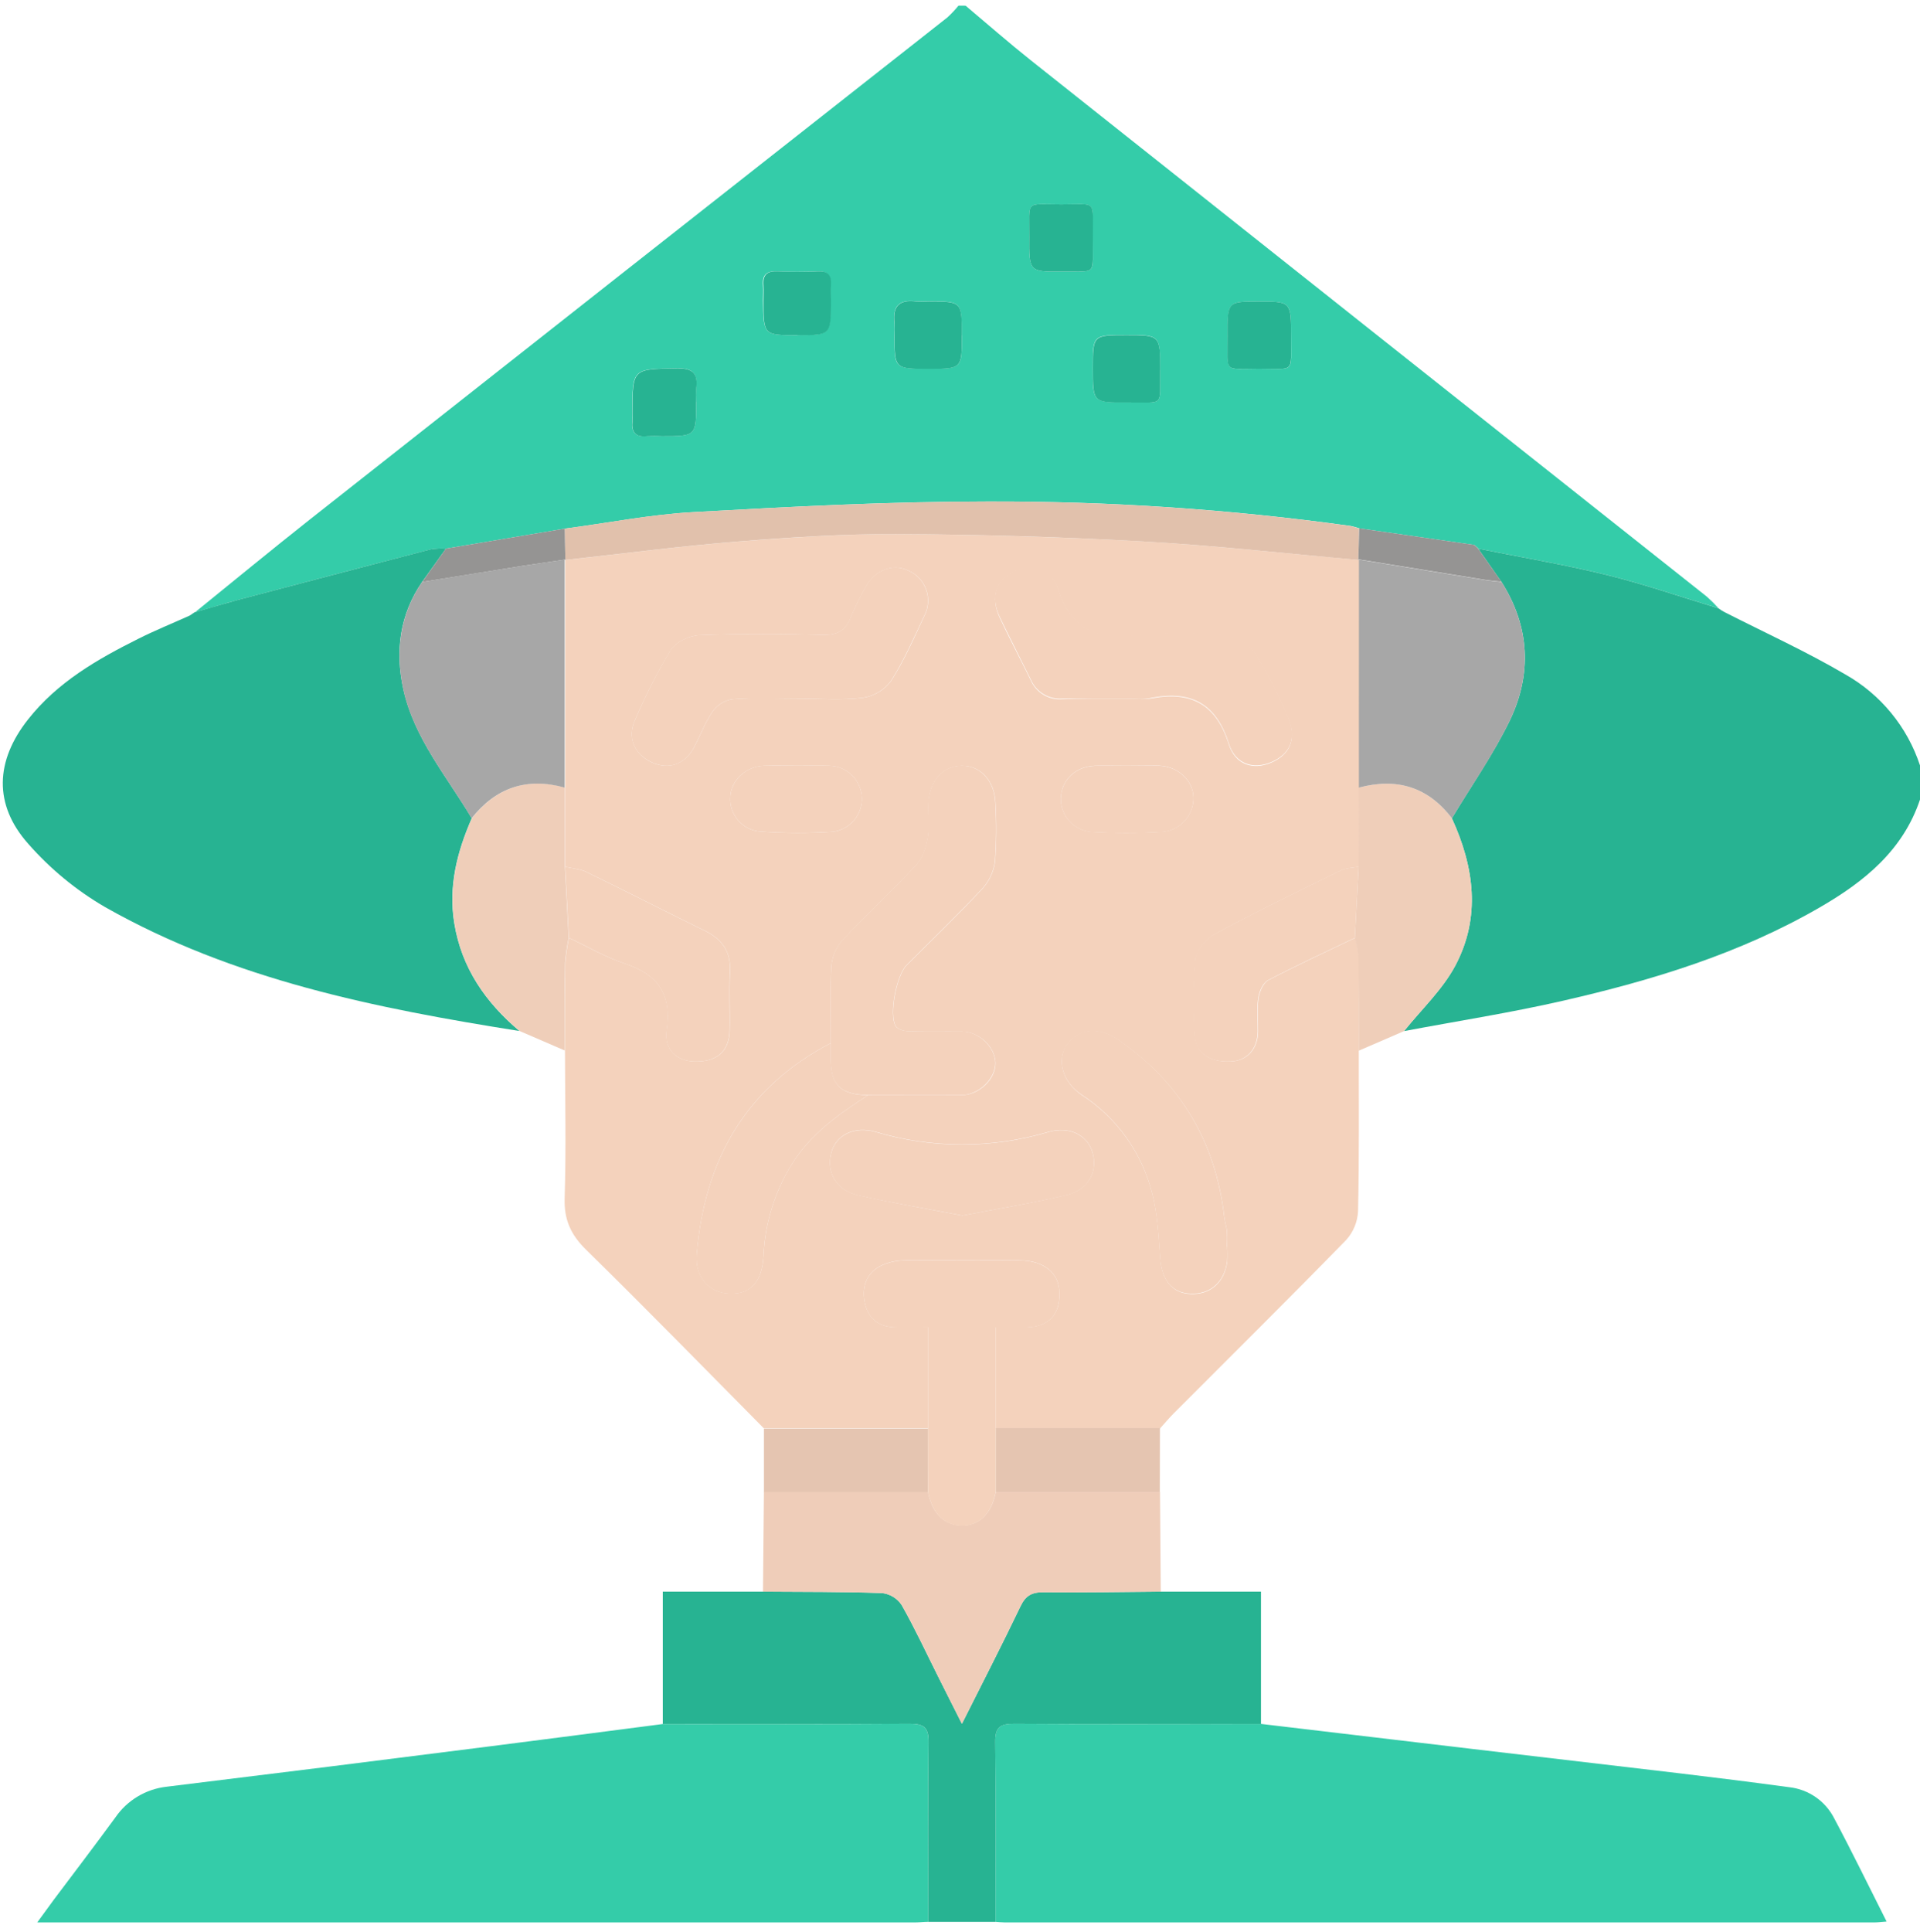 <svg width="168" height="169" viewBox="0 0 168 169" fill="none" xmlns="http://www.w3.org/2000/svg">
<g clip-path="url(#clip0_3239_16412)">
<path d="M84.492 0.5C86.393 2.097 88.262 3.737 90.206 5.283C109.913 20.93 129.629 36.568 149.353 52.198C149.711 52.518 150.052 52.856 150.374 53.212C147.115 52.231 143.889 51.108 140.597 50.297C136.882 49.385 133.102 48.751 129.351 47.995H129.369L129.007 47.669L118.945 46.22C118.693 46.132 118.435 46.061 118.174 46.007C107.616 44.543 96.968 43.83 86.31 43.87C77.779 43.87 69.241 44.323 60.718 44.794C56.941 45.004 53.197 45.75 49.439 46.242L39.047 47.987C38.613 47.96 38.178 47.978 37.747 48.042C32.092 49.512 26.439 50.995 20.791 52.492C19.542 52.825 18.307 53.216 17.065 53.56C20.404 50.859 23.713 48.129 27.087 45.464C45.675 30.811 64.277 16.165 82.896 1.525C83.244 1.206 83.568 0.862 83.866 0.496L84.492 0.5ZM101.51 32.363C101.51 29.304 101.51 29.304 98.552 29.304C95.594 29.304 95.616 29.304 95.616 32.222C95.616 35.199 95.616 35.22 98.653 35.195C101.963 35.18 101.471 35.662 101.521 32.378L101.51 32.363ZM84.152 29.318C84.152 26.36 84.152 26.36 81.255 26.36C80.876 26.384 80.495 26.384 80.115 26.36C78.685 26.183 78.084 26.787 78.261 28.218C78.284 28.597 78.284 28.978 78.261 29.358C78.261 32.255 78.261 32.255 81.223 32.255C84.185 32.255 84.163 32.266 84.163 29.333L84.152 29.318ZM60.906 35.13C60.881 34.751 60.881 34.371 60.906 33.993C61.084 32.682 60.631 32.182 59.226 32.219C55.319 32.28 55.319 32.219 55.327 36.162C55.337 36.379 55.337 36.596 55.327 36.813C55.225 37.762 55.562 38.262 56.594 38.153C57.028 38.13 57.463 38.13 57.897 38.153C60.917 38.16 60.917 38.16 60.917 35.144L60.906 35.13ZM69.774 29.307C72.67 29.307 72.67 29.307 72.67 26.367C72.67 25.878 72.645 25.39 72.67 24.919C72.721 24.111 72.435 23.706 71.562 23.738C70.368 23.786 69.169 23.789 67.978 23.738C67.051 23.695 66.685 24.072 66.765 24.977C66.805 25.408 66.765 25.846 66.765 26.28C66.808 29.322 66.808 29.322 69.784 29.322L69.774 29.307ZM95.626 20.817C95.576 17.424 96.083 17.88 92.885 17.88C89.627 17.88 90.09 17.427 90.061 20.73C90.036 23.76 90.061 23.782 92.878 23.757C96.083 23.713 95.59 24.191 95.626 20.817ZM112.97 29.434C112.97 26.371 112.97 26.371 110.074 26.375C107.412 26.375 107.394 26.375 107.42 29.445C107.441 32.678 106.996 32.262 110.124 32.255C113.423 32.251 112.934 32.718 112.97 29.434Z" fill="#34CCA9"/>
<path d="M129.34 47.995C133.091 48.751 136.872 49.385 140.587 50.297C143.889 51.109 147.104 52.231 150.363 53.212L150.642 53.401L150.92 53.56C154.44 55.349 158.046 56.992 161.453 58.991C164.559 60.742 166.897 63.591 168.007 66.979V69.926C166.512 74.401 163.115 77.132 159.238 79.373C152.246 83.421 144.602 85.749 136.788 87.538C132.183 88.595 127.501 89.323 122.855 90.199C124.369 88.305 126.215 86.578 127.334 84.482C129.594 80.231 128.993 75.843 127.037 71.581C128.743 68.739 130.658 66.005 132.107 63.028C134.062 58.959 133.859 54.816 131.382 50.906L129.34 47.995Z" fill="#27B392"/>
<path d="M118.894 91.912C118.894 96.59 118.934 101.272 118.829 105.946C118.786 106.887 118.416 107.784 117.782 108.481C112.804 113.579 107.738 118.594 102.702 123.638C102.282 124.058 101.901 124.518 101.5 124.963H87.128V116.11C88.233 116.11 89.047 116.132 89.859 116.11C91.752 116.048 92.755 114.991 92.704 113.097C92.668 111.367 91.383 110.273 89.232 110.251C85.854 110.219 82.476 110.23 79.094 110.251C78.552 110.261 78.015 110.359 77.504 110.541C76.038 111.052 75.332 112.315 75.661 113.909C75.947 115.317 76.863 116.081 78.304 116.106C79.213 116.132 80.115 116.106 81.201 116.106V124.941H66.83C61.659 119.727 56.536 114.47 51.289 109.332C49.939 108.007 49.345 106.696 49.406 104.795C49.544 100.501 49.443 96.199 49.435 91.901C49.435 89.338 49.435 86.778 49.464 84.218C49.524 83.487 49.629 82.762 49.779 82.045C51.401 82.805 52.966 83.729 54.653 84.283C57.571 85.242 58.803 86.987 58.339 90.109C58.089 91.8 59.197 92.814 60.769 92.857C62.735 92.908 63.81 91.981 63.85 90.123C63.89 88.436 63.788 86.745 63.879 85.054C63.977 83.294 63.231 82.179 61.706 81.433C58.238 79.735 54.798 77.972 51.325 76.281C50.764 76.009 50.087 75.969 49.464 75.821C49.464 73.513 49.464 71.206 49.464 68.898C49.464 62.25 49.464 55.602 49.464 48.954L49.511 48.98C54.512 48.436 59.498 47.781 64.509 47.379C69.154 47.017 73.825 46.702 78.482 46.724C85.649 46.76 92.814 46.972 99.979 47.361C106.294 47.723 112.59 48.425 118.894 48.98L118.945 48.954C118.945 55.602 118.945 62.25 118.945 68.898C118.945 71.206 118.939 73.513 118.927 75.821C118.398 75.922 117.819 75.911 117.355 76.139C113.644 77.95 109.922 79.76 106.283 81.723C105.526 82.128 104.693 83.124 104.61 83.924C104.421 86.148 104.404 88.382 104.559 90.608C104.639 92.154 105.931 92.958 107.771 92.85C109.147 92.77 110.056 91.763 110.081 90.261C110.099 89.283 109.983 88.287 110.124 87.328C110.208 86.759 110.534 85.984 110.983 85.749C113.481 84.438 116.052 83.265 118.586 82.041C118.739 82.597 118.843 83.166 118.898 83.74C118.901 86.463 118.887 89.185 118.894 91.912ZM75.965 95.801C78.692 95.801 81.418 95.801 84.145 95.801C85.691 95.801 87.143 94.381 87.107 92.966C87.07 91.55 85.658 90.261 84.21 90.243C82.628 90.225 81.045 90.264 79.467 90.217C79.105 90.217 78.551 90.04 78.38 89.765C77.783 88.762 78.453 85.318 79.329 84.442C81.523 82.241 83.768 80.097 85.894 77.82C86.517 77.166 86.925 76.337 87.063 75.444C87.196 73.704 87.209 71.957 87.103 70.216C87.034 68.279 85.778 66.957 84.134 66.99C82.49 67.022 81.31 68.337 81.237 70.288C81.197 71.269 81.357 72.276 81.19 73.228C81.042 74.068 80.763 75.039 80.205 75.636C78.094 77.91 75.799 80.021 73.688 82.291C73.137 82.92 72.805 83.71 72.743 84.543C72.62 86.774 72.696 89.012 72.692 91.249C65.211 95.145 61.63 101.54 60.964 109.737C60.801 111.754 62.087 113.105 63.861 113.163C65.722 113.224 66.689 112.076 66.812 109.864C66.932 107.031 67.777 104.275 69.267 101.862C70.943 99.175 73.405 97.455 75.965 95.801ZM98.509 61.109C99.273 61.109 100.058 61.229 100.797 61.088C104.251 60.443 106.424 61.642 107.517 65.107C108.082 66.917 109.654 67.381 111.196 66.733C112.855 66.041 113.481 64.68 112.71 62.84C111.896 60.825 110.905 58.886 109.748 57.047C109.428 56.642 109.031 56.304 108.578 56.056C108.126 55.807 107.629 55.651 107.115 55.598C104.56 55.352 101.987 55.352 99.432 55.598C95.956 56.004 93.657 55.095 92.552 51.514C92.438 51.145 92.244 50.806 91.984 50.52C91.724 50.235 91.405 50.01 91.049 49.861C90.692 49.712 90.308 49.643 89.922 49.659C89.536 49.675 89.159 49.776 88.816 49.953C87.136 50.775 86.643 52.267 87.487 54.063C88.331 55.859 89.297 57.684 90.181 59.494C90.409 60.025 90.796 60.471 91.289 60.77C91.783 61.069 92.357 61.207 92.933 61.164C94.797 61.088 96.655 61.106 98.509 61.109ZM69.806 61.109C71.715 61.109 73.641 61.265 75.524 61.041C76.504 60.89 77.386 60.359 77.978 59.563C79.115 57.782 79.977 55.816 80.875 53.893C81.062 53.543 81.175 53.158 81.205 52.762C81.236 52.367 81.183 51.969 81.052 51.594C80.921 51.22 80.713 50.877 80.442 50.587C80.171 50.297 79.842 50.066 79.478 49.91C78.149 49.266 76.581 49.856 75.773 51.326C75.277 52.171 74.841 53.051 74.47 53.958C74.025 55.157 73.3 55.573 72.001 55.541C68.405 55.446 64.799 55.421 61.207 55.569C60.32 55.606 59.114 56.178 58.672 56.887C57.494 58.849 56.454 60.892 55.562 62.999C54.874 64.524 55.518 65.979 56.985 66.671C58.451 67.362 59.882 66.921 60.707 65.415C61.279 64.365 61.685 63.206 62.362 62.228C62.773 61.659 63.392 61.276 64.085 61.164C65.983 61.008 67.898 61.109 69.806 61.106V61.109ZM107.369 109.057C107.391 108.622 107.391 108.187 107.369 107.753C107.329 107.322 107.177 106.906 107.13 106.475C106.391 99.941 103.329 94.79 97.944 91.025C96.166 89.779 94.323 89.978 93.331 91.434C92.451 92.745 92.969 94.646 94.631 95.779C97.731 97.779 99.951 100.888 100.837 104.469C101.293 106.279 101.38 108.209 101.521 110.092C101.662 111.975 102.55 113.13 104.179 113.199C105.902 113.271 107.126 112.214 107.38 110.396C107.407 109.95 107.403 109.502 107.369 109.057ZM84.214 106.334C87.317 105.736 90.369 105.247 93.36 104.523C95.261 104.063 96.083 102.427 95.583 100.768C95.13 99.269 93.544 98.487 91.745 99.009C86.814 100.477 81.562 100.477 76.632 99.009C74.745 98.458 73.119 99.287 72.725 100.866C72.297 102.564 73.184 104.125 75.075 104.545C78.08 105.24 81.107 105.744 84.214 106.334ZM69.806 66.986C68.829 66.986 67.844 66.953 66.866 66.986C65.251 67.055 63.969 68.242 63.904 69.694C63.847 70.442 64.088 71.182 64.575 71.752C65.061 72.323 65.753 72.678 66.5 72.74C68.619 72.89 70.746 72.897 72.866 72.761C73.593 72.673 74.26 72.314 74.732 71.754C75.204 71.195 75.447 70.477 75.412 69.746C75.376 69.014 75.065 68.323 74.541 67.812C74.017 67.301 73.319 67.007 72.587 66.99C71.66 66.953 70.733 66.99 69.806 66.986ZM98.596 66.986C97.669 66.986 96.742 66.961 95.815 66.986C94.091 67.047 92.875 68.221 92.82 69.821C92.805 70.57 93.08 71.295 93.588 71.845C94.095 72.395 94.796 72.727 95.543 72.772C97.555 72.886 99.571 72.886 101.583 72.772C102.357 72.741 103.089 72.408 103.621 71.844C104.153 71.28 104.443 70.531 104.429 69.756C104.389 68.242 103.078 67.033 101.373 66.975C100.446 66.961 99.519 66.986 98.596 66.986Z" fill="#F4D2BC"/>
<path d="M110.334 150.805C122.513 152.253 134.687 153.689 146.858 155.114C150.107 155.498 153.35 155.908 156.587 156.345C157.407 156.441 158.192 156.737 158.87 157.207C159.549 157.678 160.102 158.308 160.48 159.042C162.04 161.961 163.485 164.944 165.078 168.094C164.607 168.131 164.318 168.17 164.024 168.17H87.921C87.65 168.17 87.378 168.138 87.107 168.12C87.107 162.888 87.154 157.656 87.081 152.427C87.063 151.098 87.498 150.783 88.758 150.79C95.952 150.845 103.143 150.805 110.334 150.805Z" fill="#34CCA9"/>
<path d="M81.219 168.12C80.839 168.12 80.459 168.17 80.079 168.17H3.259C3.842 167.374 4.273 166.776 4.707 166.186C6.518 163.786 8.328 161.396 10.095 158.988C10.604 158.246 11.266 157.623 12.037 157.159C12.808 156.696 13.669 156.403 14.563 156.301C24.021 155.145 33.475 153.965 42.925 152.76C47.947 152.126 52.966 151.464 57.988 150.816C65.179 150.816 72.37 150.841 79.564 150.787C80.825 150.787 81.259 151.098 81.241 152.423C81.176 157.659 81.219 162.888 81.219 168.12Z" fill="#34CCA9"/>
<path d="M17.036 53.563C18.278 53.201 19.513 52.839 20.762 52.495C26.41 51.004 32.063 49.52 37.718 48.045C38.148 47.981 38.584 47.963 39.018 47.991L36.933 50.909C34.967 53.777 34.565 56.971 35.285 60.266C36.223 64.567 39.091 67.906 41.278 71.581C39.996 74.517 39.217 77.522 39.75 80.778C40.394 84.699 42.498 87.694 45.453 90.192C32.885 88.2 20.44 85.72 9.208 79.358C6.67 77.884 4.389 76.005 2.455 73.797C-0.576 70.375 -0.406 66.555 2.455 62.934C5.018 59.675 8.52 57.669 12.144 55.859C13.593 55.135 15.117 54.516 16.605 53.846L17.029 53.56L17.036 53.563Z" fill="#27B392"/>
<path d="M81.219 168.12C81.219 162.888 81.176 157.659 81.248 152.427C81.266 151.102 80.832 150.783 79.572 150.79C72.377 150.845 65.186 150.819 57.995 150.819V139.233H66.761C70.244 139.258 73.731 139.233 77.211 139.359C77.551 139.402 77.878 139.518 78.17 139.699C78.461 139.881 78.71 140.123 78.898 140.409C80.053 142.441 81.038 144.57 82.088 146.663C82.729 147.941 83.374 149.219 84.167 150.794C86.006 147.13 87.697 143.849 89.29 140.522C89.732 139.598 90.26 139.273 91.278 139.287C94.707 139.323 98.157 139.258 101.568 139.233H110.334V150.819C103.143 150.819 95.952 150.845 88.758 150.79C87.498 150.79 87.063 151.098 87.081 152.427C87.154 157.656 87.11 162.888 87.107 168.12H81.219Z" fill="#27B392"/>
<path d="M101.568 139.236C98.139 139.262 94.707 139.327 91.278 139.291C90.26 139.291 89.732 139.602 89.29 140.525C87.697 143.853 86.006 147.133 84.167 150.798C83.374 149.223 82.718 147.944 82.088 146.666C81.038 144.573 80.053 142.444 78.898 140.413C78.71 140.127 78.461 139.884 78.17 139.703C77.878 139.522 77.551 139.406 77.211 139.363C73.731 139.24 70.244 139.262 66.761 139.236C66.785 136.34 66.813 133.43 66.844 130.506H81.201C81.563 132.375 82.584 133.403 84.098 133.447C85.669 133.49 86.752 132.447 87.139 130.506H101.5C101.519 133.418 101.542 136.328 101.568 139.236Z" fill="#EFCDB9"/>
<path d="M118.894 91.912C118.894 89.185 118.894 86.462 118.861 83.74C118.807 83.165 118.703 82.597 118.55 82.041C118.659 79.97 118.769 77.897 118.88 75.821C118.88 73.513 118.886 71.205 118.898 68.898C122.196 68.014 124.937 68.822 127.037 71.581C128.993 75.843 129.594 80.231 127.334 84.482C126.215 86.585 124.369 88.305 122.855 90.199L118.894 91.912Z" fill="#EFCEB9"/>
<path d="M45.467 90.192C42.512 87.694 40.398 84.699 39.764 80.778C39.232 77.519 40.01 74.517 41.292 71.581C43.414 68.898 46.119 67.96 49.432 68.898C49.432 71.206 49.432 73.513 49.432 75.821C49.545 77.894 49.655 79.968 49.761 82.041C49.611 82.758 49.506 83.484 49.446 84.214C49.403 86.774 49.425 89.334 49.417 91.897L45.467 90.192Z" fill="#EFCEB9"/>
<path d="M101.485 130.507H87.125C87.125 128.645 87.125 126.787 87.125 124.93H101.496C101.496 126.796 101.492 128.655 101.485 130.507Z" fill="#E5C5B1"/>
<path d="M81.201 130.528H66.844C66.844 128.679 66.844 126.828 66.844 124.974H81.216L81.201 130.528Z" fill="#E5C5B1"/>
<path d="M17.036 53.56L16.612 53.846L17.036 53.56Z" fill="#CC761A"/>
<path d="M150.931 53.56L150.653 53.401L150.931 53.56Z" fill="#CC761A"/>
<path d="M118.854 48.98C112.55 48.425 106.254 47.709 99.939 47.361C92.782 46.963 85.616 46.75 78.442 46.724C73.786 46.702 69.115 47.006 64.469 47.379C59.458 47.781 54.472 48.436 49.472 48.98C49.45 48.067 49.432 47.169 49.41 46.246C53.169 45.746 56.913 45 60.689 44.797C69.213 44.327 77.75 43.874 86.281 43.874C96.939 43.833 107.587 44.547 118.145 46.01C118.406 46.064 118.664 46.136 118.916 46.224C118.901 47.14 118.88 48.06 118.854 48.98Z" fill="#E1C1AC"/>
<path d="M101.521 32.378C101.471 35.662 101.963 35.181 98.664 35.209C95.626 35.235 95.626 35.209 95.626 32.237C95.626 29.318 95.626 29.318 98.563 29.318C101.5 29.318 101.521 29.318 101.521 32.378Z" fill="#27B392"/>
<path d="M84.163 29.333C84.163 32.266 84.163 32.266 81.234 32.266C78.304 32.266 78.272 32.266 78.272 29.369C78.295 28.989 78.295 28.608 78.272 28.228C78.094 26.798 78.695 26.194 80.126 26.371C80.505 26.395 80.886 26.395 81.266 26.371C84.163 26.375 84.163 26.375 84.163 29.333Z" fill="#27B392"/>
<path d="M60.917 35.144C60.917 38.16 60.917 38.16 57.912 38.16C57.478 38.137 57.042 38.137 56.608 38.16C55.576 38.273 55.24 37.769 55.341 36.821C55.352 36.604 55.352 36.386 55.341 36.169C55.341 32.222 55.341 32.288 59.241 32.226C60.645 32.204 61.098 32.689 60.921 34C60.894 34.381 60.893 34.763 60.917 35.144Z" fill="#27B392"/>
<path d="M69.785 29.322C66.808 29.322 66.808 29.322 66.808 26.28C66.808 25.846 66.841 25.408 66.808 24.977C66.729 24.072 67.094 23.695 68.021 23.739C69.213 23.789 70.411 23.786 71.606 23.739C72.478 23.706 72.764 24.101 72.714 24.919C72.681 25.404 72.714 25.893 72.714 26.367C72.699 29.322 72.699 29.322 69.785 29.322Z" fill="#27B392"/>
<path d="M95.626 20.817C95.576 24.202 96.083 23.713 92.878 23.757C90.058 23.782 90.036 23.757 90.061 20.73C90.09 17.427 89.609 17.876 92.885 17.88C96.083 17.869 95.59 17.413 95.626 20.817Z" fill="#27B392"/>
<path d="M112.97 29.434C112.92 32.718 113.408 32.251 110.11 32.255C106.981 32.255 107.427 32.678 107.405 29.445C107.38 26.378 107.405 26.378 110.059 26.375C112.97 26.371 112.97 26.371 112.97 29.434Z" fill="#27B392"/>
<path d="M118.854 48.98C118.88 48.06 118.901 47.14 118.927 46.217L128.989 47.665L129.351 47.991H129.333L131.375 50.888C130.894 50.833 130.408 50.797 129.927 50.721C126.248 50.132 122.57 49.537 118.894 48.936L118.854 48.98Z" fill="#959493"/>
<path d="M49.41 46.246C49.432 47.158 49.45 48.056 49.472 48.98L49.425 48.954C48.197 49.135 46.97 49.316 45.742 49.501C42.809 49.964 39.878 50.434 36.947 50.909L39.018 47.991L49.41 46.246Z" fill="#959493"/>
<path d="M129.358 48.002L128.996 47.676L129.358 48.002Z" fill="#A45E15"/>
<path d="M118.905 48.954C122.584 49.548 126.261 50.143 129.938 50.739C130.416 50.815 130.901 50.851 131.386 50.906C133.855 54.816 134.058 58.959 132.11 63.028C130.684 66.005 128.754 68.738 127.041 71.581C124.941 68.822 122.2 68.014 118.901 68.898C118.904 62.25 118.905 55.602 118.905 48.954Z" fill="#A7A7A7"/>
<path d="M36.933 50.909C39.865 50.427 42.797 49.957 45.728 49.501C46.955 49.305 48.183 49.139 49.41 48.954C49.41 55.602 49.41 62.25 49.41 68.898C46.097 67.971 43.392 68.898 41.27 71.581C39.098 67.906 36.201 64.567 35.278 60.266C34.579 56.971 34.981 53.766 36.933 50.909Z" fill="#A7A7A7"/>
<path d="M72.692 91.253C72.692 89.015 72.62 86.778 72.743 84.547C72.798 83.712 73.123 82.918 73.67 82.284C75.788 80.014 78.084 77.903 80.187 75.629C80.745 75.028 81.024 74.061 81.172 73.221C81.339 72.269 81.172 71.262 81.219 70.281C81.295 68.329 82.483 67.004 84.116 66.982C85.749 66.961 87.013 68.271 87.085 70.209C87.191 71.95 87.178 73.697 87.045 75.437C86.907 76.33 86.499 77.159 85.876 77.812C83.75 80.079 81.505 82.233 79.311 84.435C78.435 85.311 77.765 88.754 78.362 89.757C78.525 90.033 79.065 90.196 79.449 90.21C81.027 90.257 82.61 90.21 84.192 90.235C85.64 90.235 87.063 91.586 87.089 92.958C87.114 94.331 85.673 95.786 84.127 95.793C81.4 95.811 78.674 95.793 75.947 95.793C73.565 95.75 72.689 94.932 72.689 92.687C72.689 92.212 72.692 91.731 72.692 91.253Z" fill="#F4D2BC"/>
<path d="M81.201 130.528V116.117C80.115 116.117 79.213 116.139 78.304 116.117C76.856 116.074 75.947 115.328 75.661 113.919C75.339 112.326 76.023 111.063 77.504 110.552C78.015 110.369 78.552 110.272 79.094 110.262C82.476 110.237 85.854 110.226 89.232 110.262C91.383 110.284 92.668 111.378 92.704 113.108C92.741 115.002 91.752 116.059 89.859 116.121C89.047 116.15 88.233 116.121 87.128 116.121V124.952C87.128 126.811 87.128 128.67 87.128 130.528C86.741 132.469 85.658 133.512 84.087 133.468C82.584 133.425 81.578 132.386 81.201 130.528Z" fill="#F4D2BC"/>
<path d="M98.509 61.109C96.655 61.109 94.797 61.088 92.944 61.109C92.368 61.153 91.794 61.015 91.3 60.715C90.807 60.416 90.419 59.97 90.192 59.44C89.305 57.63 88.381 55.841 87.498 54.009C86.614 52.177 87.136 50.721 88.827 49.899C89.169 49.721 89.547 49.621 89.933 49.605C90.319 49.589 90.703 49.658 91.06 49.806C91.416 49.955 91.735 50.181 91.995 50.466C92.255 50.752 92.449 51.091 92.563 51.46C93.65 55.041 95.956 55.95 99.443 55.544C101.998 55.298 104.571 55.298 107.126 55.544C107.64 55.597 108.137 55.753 108.589 56.001C109.042 56.25 109.439 56.587 109.759 56.992C110.916 58.832 111.907 60.771 112.721 62.786C113.492 64.625 112.865 65.987 111.207 66.678C109.665 67.326 108.093 66.849 107.528 65.052C106.442 61.587 104.27 60.389 100.808 61.033C100.058 61.229 99.273 61.109 98.509 61.109Z" fill="#F4D2BC"/>
<path d="M69.806 61.109C67.898 61.109 65.983 61.023 64.085 61.16C63.393 61.273 62.773 61.656 62.362 62.225C61.685 63.202 61.276 64.361 60.707 65.411C59.885 66.917 58.477 67.373 56.985 66.667C55.493 65.961 54.874 64.52 55.562 62.996C56.45 60.889 57.484 58.846 58.658 56.884C59.11 56.16 60.316 55.602 61.192 55.566C64.784 55.417 68.391 55.443 71.986 55.537C73.286 55.569 74.01 55.153 74.456 53.955C74.827 53.047 75.263 52.168 75.759 51.322C76.552 49.852 78.134 49.262 79.463 49.907C79.828 50.063 80.156 50.293 80.427 50.583C80.698 50.873 80.906 51.216 81.037 51.591C81.169 51.965 81.221 52.363 81.191 52.759C81.16 53.154 81.048 53.539 80.861 53.889C79.952 55.812 79.09 57.778 77.964 59.56C77.372 60.355 76.49 60.886 75.509 61.037C73.641 61.261 71.715 61.106 69.806 61.109Z" fill="#F4D2BC"/>
<path d="M107.369 109.057C107.398 109.492 107.398 109.928 107.369 110.364C107.115 112.174 105.892 113.239 104.168 113.166C102.539 113.097 101.655 111.986 101.51 110.059C101.366 108.133 101.282 106.254 100.826 104.436C99.94 100.855 97.72 97.747 94.62 95.746C92.962 94.631 92.447 92.73 93.32 91.401C94.298 89.953 96.155 89.747 97.933 90.992C103.306 94.758 106.368 99.908 107.119 106.442C107.166 106.873 107.318 107.29 107.358 107.72C107.38 108.155 107.38 108.59 107.358 109.024L107.369 109.057Z" fill="#F4D2BC"/>
<path d="M84.214 106.334C81.121 105.743 78.08 105.247 75.075 104.563C73.184 104.139 72.297 102.582 72.725 100.884C73.119 99.306 74.745 98.476 76.632 99.027C81.562 100.495 86.814 100.495 91.745 99.027C93.555 98.505 95.13 99.287 95.583 100.786C96.083 102.445 95.261 104.081 93.36 104.541C90.365 105.255 87.317 105.736 84.214 106.334Z" fill="#F4D2BC"/>
<path d="M72.692 91.253C72.692 91.731 72.692 92.213 72.692 92.701C72.721 94.946 73.583 95.764 75.951 95.808C73.391 97.463 70.929 99.183 69.263 101.873C67.773 104.286 66.928 107.041 66.808 109.875C66.685 112.098 65.722 113.235 63.857 113.174C62.072 113.116 60.787 111.765 60.961 109.748C61.63 101.561 65.211 95.149 72.692 91.253Z" fill="#F4D2BC"/>
<path d="M49.779 82.041C49.671 79.97 49.561 77.897 49.45 75.821C50.073 75.969 50.75 76.009 51.311 76.281C54.783 77.972 58.223 79.735 61.692 81.433C63.231 82.186 63.977 83.302 63.864 85.054C63.774 86.734 63.864 88.425 63.836 90.123C63.796 91.981 62.72 92.908 60.754 92.857C59.183 92.813 58.075 91.8 58.325 90.109C58.788 86.987 57.557 85.242 54.639 84.283C52.966 83.725 51.416 82.802 49.779 82.041Z" fill="#F4D2BC"/>
<path d="M118.88 75.821C118.769 77.894 118.659 79.968 118.55 82.041C116.016 83.265 113.434 84.438 110.946 85.749C110.497 85.984 110.171 86.759 110.088 87.328C109.947 88.287 110.063 89.283 110.045 90.261C110.019 91.767 109.111 92.77 107.735 92.85C105.895 92.958 104.603 92.154 104.523 90.608C104.368 88.382 104.385 86.148 104.574 83.924C104.657 83.124 105.49 82.114 106.246 81.723C109.885 79.76 113.608 77.957 117.319 76.139C117.772 75.911 118.351 75.922 118.88 75.821Z" fill="#F4D2BC"/>
<path d="M69.806 66.986C70.733 66.986 71.66 66.953 72.587 66.986C73.319 67.003 74.017 67.297 74.541 67.808C75.065 68.32 75.376 69.011 75.412 69.742C75.447 70.473 75.204 71.191 74.732 71.751C74.26 72.31 73.593 72.67 72.866 72.758C70.746 72.893 68.619 72.886 66.5 72.736C65.753 72.674 65.061 72.319 64.575 71.749C64.088 71.178 63.847 70.438 63.904 69.691C63.98 68.242 65.251 67.051 66.866 66.982C67.844 66.953 68.829 66.986 69.806 66.986Z" fill="#F4D2BC"/>
<path d="M98.596 66.986C99.519 66.986 100.446 66.961 101.373 66.986C103.078 67.044 104.389 68.253 104.429 69.767C104.443 70.542 104.153 71.291 103.621 71.855C103.089 72.419 102.357 72.752 101.583 72.783C99.571 72.897 97.555 72.897 95.543 72.783C94.796 72.738 94.095 72.406 93.588 71.856C93.08 71.306 92.805 70.58 92.82 69.832C92.875 68.232 94.091 67.058 95.815 66.997C96.742 66.961 97.669 66.986 98.596 66.986Z" fill="#F4D2BC"/>
</g>
<defs>
<clipPath id="clip0_3239_16412">
<rect width="168" height="168" fill="white" transform="translate(0 0.5)"/>
</clipPath>
</defs>
</svg>
